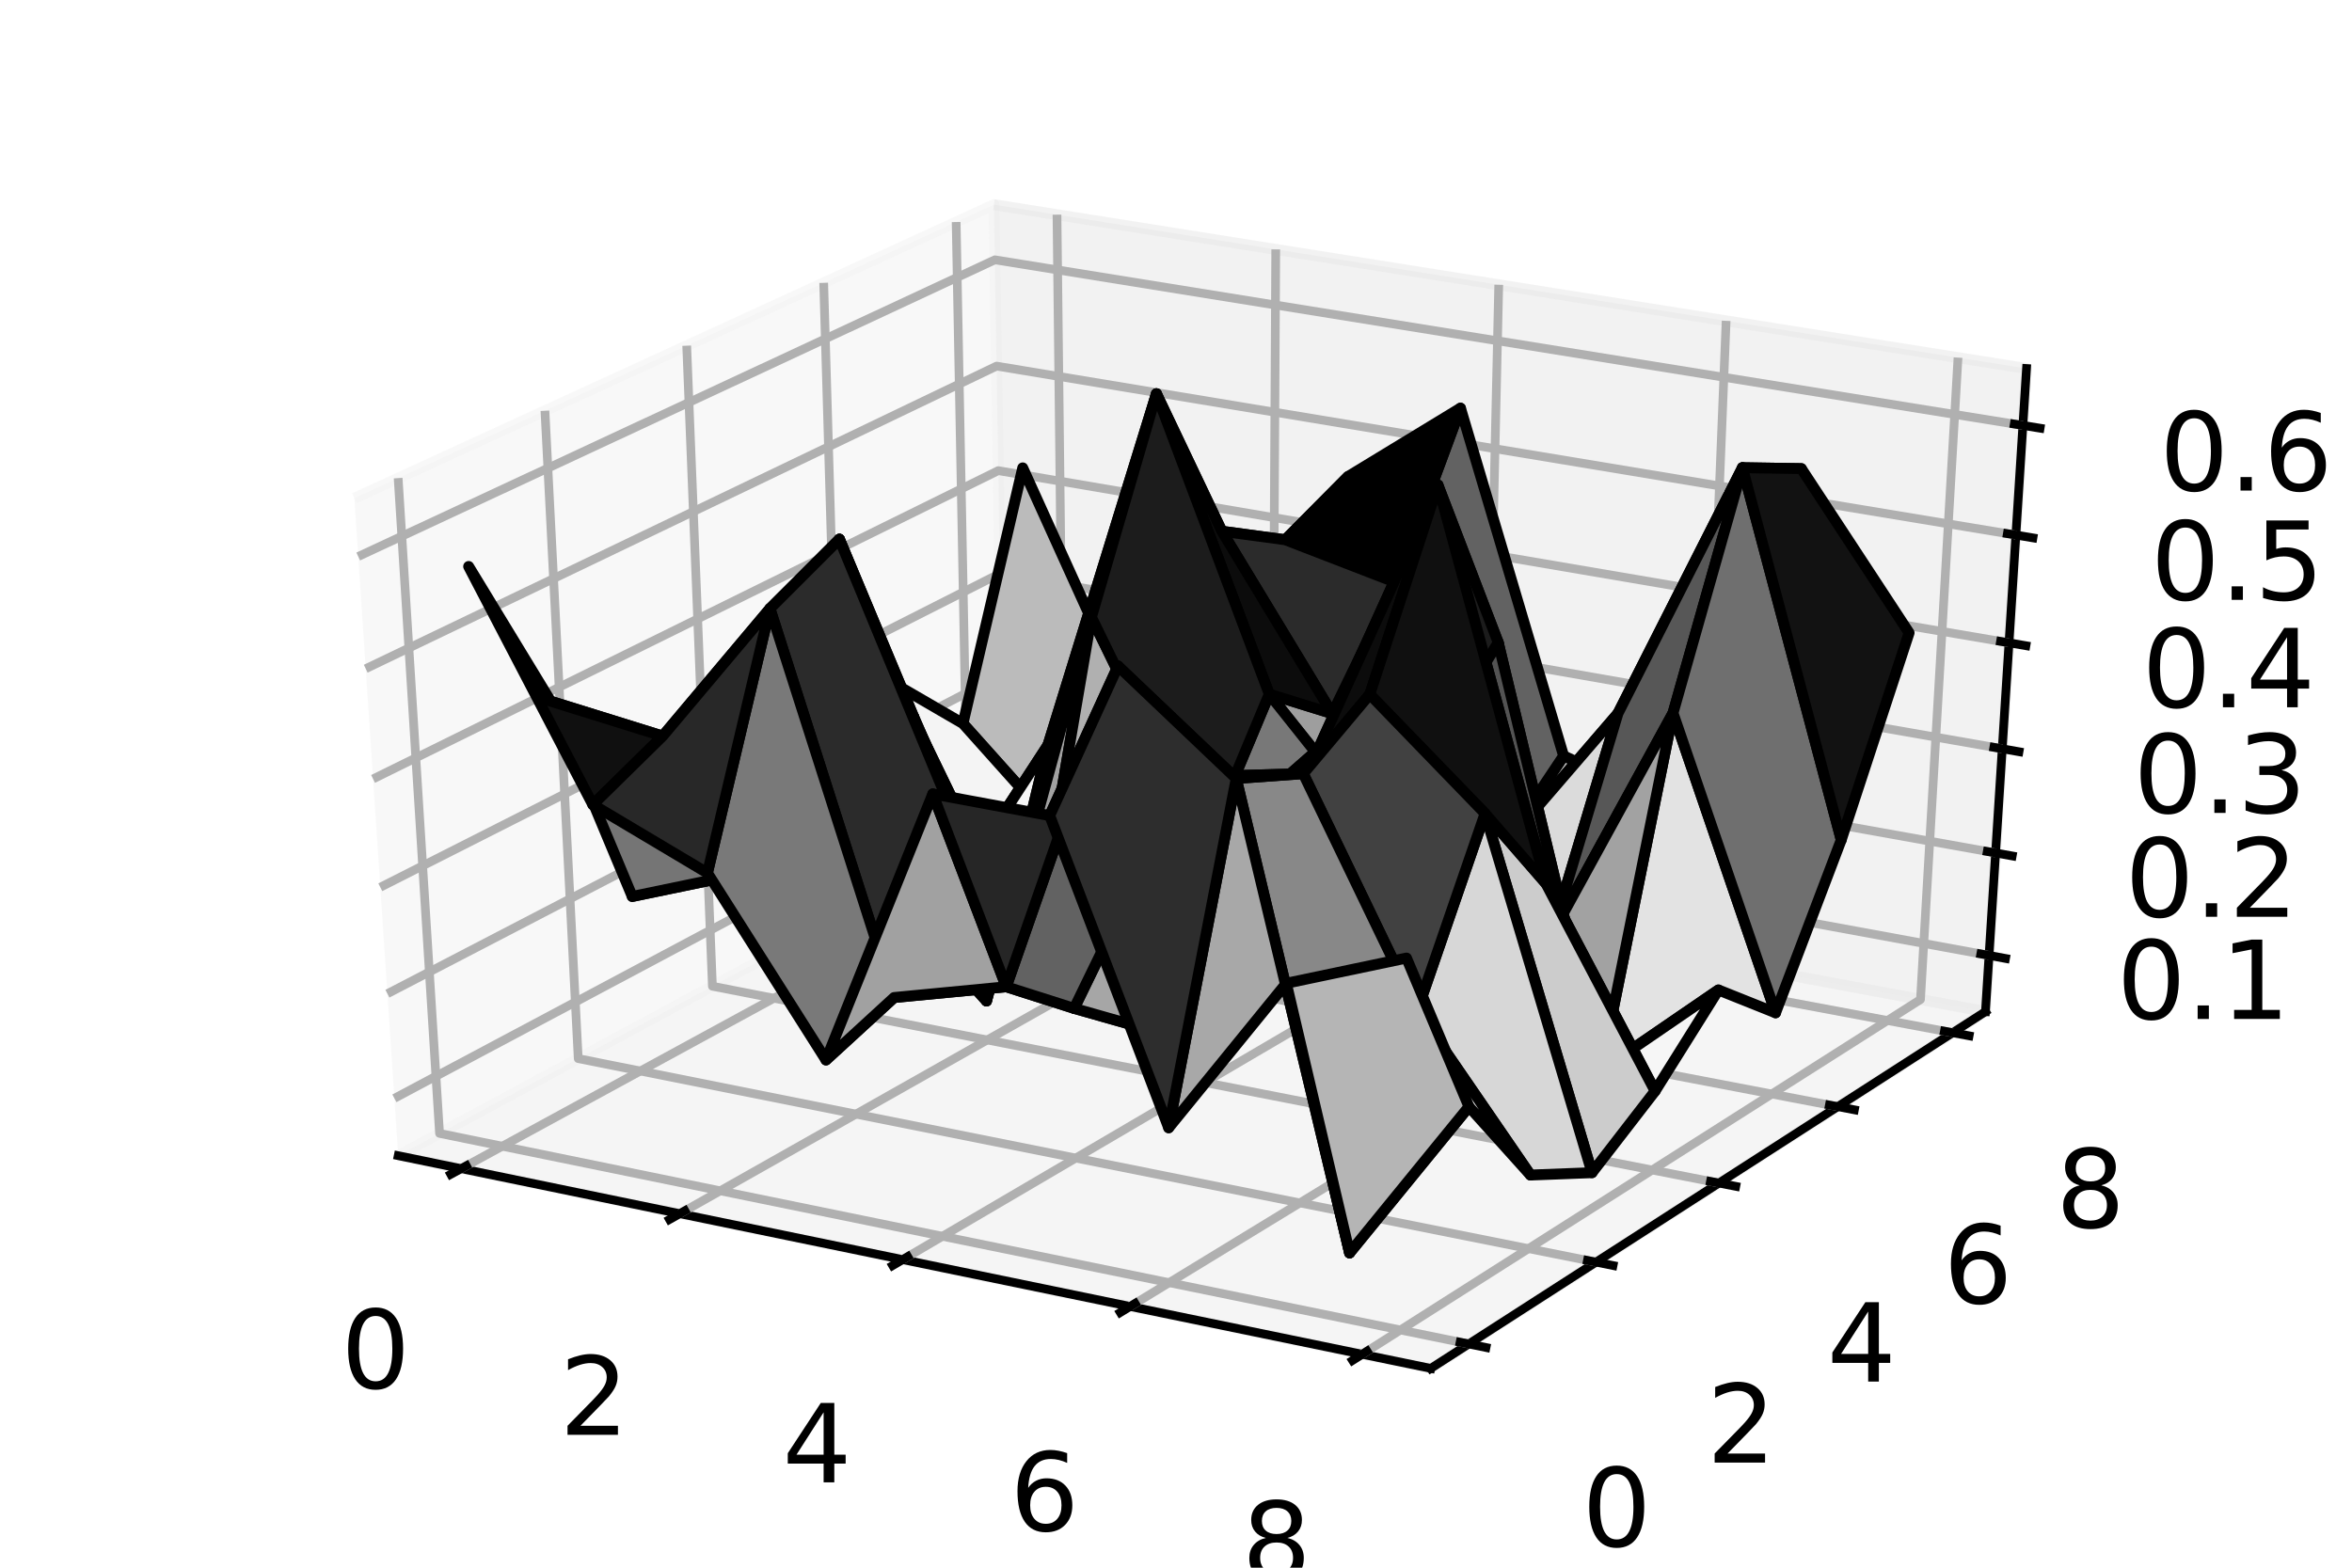 <?xml version="1.0" encoding="utf-8" standalone="no"?>
<!DOCTYPE svg PUBLIC "-//W3C//DTD SVG 1.1//EN"
  "http://www.w3.org/Graphics/SVG/1.1/DTD/svg11.dtd">
<!-- Created with matplotlib (https://matplotlib.org/) -->
<svg height="144pt" version="1.1" viewBox="0 0 216 144" width="216pt" xmlns="http://www.w3.org/2000/svg" xmlns:xlink="http://www.w3.org/1999/xlink">
 <defs>
  <style type="text/css">
*{stroke-linecap:butt;stroke-linejoin:round;}
  </style>
 </defs>
 <g id="figure_1">
  <g id="patch_1">
   <path d="M 0 144 
L 216 144 
L 216 0 
L 0 0 
z
" style="fill:#ffffff;"/>
  </g>
  <g id="patch_2">
   <path d="M 10.8 133.2 
L 205.2 133.2 
L 205.2 10.8 
L 10.8 10.8 
z
" style="fill:#ffffff;"/>
  </g>
  <g id="pane3d_1">
   <g id="patch_3">
    <path d="M 36.571 106.154 
L 92.209 76.144 
L 91.283 18.801 
L 32.542 45.764 
" style="fill:#f2f2f2;opacity:0.5;stroke:#f2f2f2;stroke-linejoin:miter;"/>
   </g>
  </g>
  <g id="pane3d_2">
   <g id="patch_4">
    <path d="M 92.209 76.144 
L 182.338 92.922 
L 186.109 33.849 
L 91.283 18.801 
" style="fill:#e6e6e6;opacity:0.5;stroke:#e6e6e6;stroke-linejoin:miter;"/>
   </g>
  </g>
  <g id="pane3d_3">
   <g id="patch_5">
    <path d="M 36.571 106.154 
L 131.398 125.694 
L 182.338 92.922 
L 92.209 76.144 
" style="fill:#ececec;opacity:0.5;stroke:#ececec;stroke-linejoin:miter;"/>
   </g>
  </g>
  <g id="axis3d_1">
   <g id="line2d_1">
    <path d="M 36.571 106.154 
L 131.398 125.694 
" style="fill:none;stroke:#000000;stroke-linecap:square;stroke-width:0.8;"/>
   </g>
   <g id="Line3DCollection_1">
    <path d="M 42.352 107.345 
L 97.721 77.17 
L 97.07 19.719 
" style="fill:none;stroke:#b0b0b0;stroke-width:0.8;"/>
    <path d="M 62.426 111.482 
L 116.844 80.73 
L 117.16 22.907 
" style="fill:none;stroke:#b0b0b0;stroke-width:0.8;"/>
    <path d="M 82.901 115.701 
L 136.319 84.355 
L 137.64 26.157 
" style="fill:none;stroke:#b0b0b0;stroke-width:0.8;"/>
    <path d="M 103.788 120.005 
L 156.158 88.048 
L 158.522 29.471 
" style="fill:none;stroke:#b0b0b0;stroke-width:0.8;"/>
    <path d="M 125.1 124.396 
L 176.371 91.811 
L 179.818 32.85 
" style="fill:none;stroke:#b0b0b0;stroke-width:0.8;"/>
   </g>
   <g id="xtick_1">
    <g id="line2d_2">
     <path d="M 42.829 107.085 
L 41.396 107.866 
" style="fill:none;stroke:#000000;stroke-linecap:square;stroke-width:0.8;"/>
    </g>
    <g id="text_1">
     <!-- 0 -->
     <defs>
      <path d="M 31.781 66.406 
Q 24.172 66.406 20.328 58.906 
Q 16.5 51.422 16.5 36.375 
Q 16.5 21.391 20.328 13.891 
Q 24.172 6.391 31.781 6.391 
Q 39.453 6.391 43.281 13.891 
Q 47.125 21.391 47.125 36.375 
Q 47.125 51.422 43.281 58.906 
Q 39.453 66.406 31.781 66.406 
z
M 31.781 74.219 
Q 44.047 74.219 50.516 64.516 
Q 56.984 54.828 56.984 36.375 
Q 56.984 17.969 50.516 8.266 
Q 44.047 -1.422 31.781 -1.422 
Q 19.531 -1.422 13.062 8.266 
Q 6.594 17.969 6.594 36.375 
Q 6.594 54.828 13.062 64.516 
Q 19.531 74.219 31.781 74.219 
z
" id="DejaVuSans-48"/>
     </defs>
     <g transform="translate(31.318 127.52)scale(0.1 -0.1)">
      <use xlink:href="#DejaVuSans-48"/>
     </g>
    </g>
   </g>
   <g id="xtick_2">
    <g id="line2d_3">
     <path d="M 62.896 111.217 
L 61.486 112.013 
" style="fill:none;stroke:#000000;stroke-linecap:square;stroke-width:0.8;"/>
    </g>
    <g id="text_2">
     <!-- 2 -->
     <defs>
      <path d="M 19.188 8.297 
L 53.609 8.297 
L 53.609 0 
L 7.328 0 
L 7.328 8.297 
Q 12.938 14.109 22.625 23.891 
Q 32.328 33.688 34.812 36.531 
Q 39.547 41.844 41.422 45.531 
Q 43.312 49.219 43.312 52.781 
Q 43.312 58.594 39.234 62.25 
Q 35.156 65.922 28.609 65.922 
Q 23.969 65.922 18.812 64.312 
Q 13.672 62.703 7.812 59.422 
L 7.812 69.391 
Q 13.766 71.781 18.938 73 
Q 24.125 74.219 28.422 74.219 
Q 39.75 74.219 46.484 68.547 
Q 53.219 62.891 53.219 53.422 
Q 53.219 48.922 51.531 44.891 
Q 49.859 40.875 45.406 35.406 
Q 44.188 33.984 37.641 27.219 
Q 31.109 20.453 19.188 8.297 
z
" id="DejaVuSans-50"/>
     </defs>
     <g transform="translate(51.388 131.796)scale(0.1 -0.1)">
      <use xlink:href="#DejaVuSans-50"/>
     </g>
    </g>
   </g>
   <g id="xtick_3">
    <g id="line2d_4">
     <path d="M 83.362 115.43 
L 81.978 116.243 
" style="fill:none;stroke:#000000;stroke-linecap:square;stroke-width:0.8;"/>
    </g>
    <g id="text_3">
     <!-- 4 -->
     <defs>
      <path d="M 37.797 64.312 
L 12.891 25.391 
L 37.797 25.391 
z
M 35.203 72.906 
L 47.609 72.906 
L 47.609 25.391 
L 58.016 25.391 
L 58.016 17.188 
L 47.609 17.188 
L 47.609 0 
L 37.797 0 
L 37.797 17.188 
L 4.891 17.188 
L 4.891 26.703 
z
" id="DejaVuSans-52"/>
     </defs>
     <g transform="translate(71.859 136.158)scale(0.1 -0.1)">
      <use xlink:href="#DejaVuSans-52"/>
     </g>
    </g>
   </g>
   <g id="xtick_4">
    <g id="line2d_5">
     <path d="M 104.24 119.729 
L 102.882 120.557 
" style="fill:none;stroke:#000000;stroke-linecap:square;stroke-width:0.8;"/>
    </g>
    <g id="text_4">
     <!-- 6 -->
     <defs>
      <path d="M 33.016 40.375 
Q 26.375 40.375 22.484 35.828 
Q 18.609 31.297 18.609 23.391 
Q 18.609 15.531 22.484 10.953 
Q 26.375 6.391 33.016 6.391 
Q 39.656 6.391 43.531 10.953 
Q 47.406 15.531 47.406 23.391 
Q 47.406 31.297 43.531 35.828 
Q 39.656 40.375 33.016 40.375 
z
M 52.594 71.297 
L 52.594 62.312 
Q 48.875 64.062 45.094 64.984 
Q 41.312 65.922 37.594 65.922 
Q 27.828 65.922 22.672 59.328 
Q 17.531 52.734 16.797 39.406 
Q 19.672 43.656 24.016 45.922 
Q 28.375 48.188 33.594 48.188 
Q 44.578 48.188 50.953 41.516 
Q 57.328 34.859 57.328 23.391 
Q 57.328 12.156 50.688 5.359 
Q 44.047 -1.422 33.016 -1.422 
Q 20.359 -1.422 13.672 8.266 
Q 6.984 17.969 6.984 36.375 
Q 6.984 53.656 15.188 63.938 
Q 23.391 74.219 37.203 74.219 
Q 40.922 74.219 44.703 73.484 
Q 48.484 72.75 52.594 71.297 
z
" id="DejaVuSans-54"/>
     </defs>
     <g transform="translate(92.745 140.608)scale(0.1 -0.1)">
      <use xlink:href="#DejaVuSans-54"/>
     </g>
    </g>
   </g>
   <g id="xtick_5">
    <g id="line2d_6">
     <path d="M 125.543 124.115 
L 124.213 124.96 
" style="fill:none;stroke:#000000;stroke-linecap:square;stroke-width:0.8;"/>
    </g>
    <g id="text_5">
     <!-- 8 -->
     <defs>
      <path d="M 31.781 34.625 
Q 24.75 34.625 20.719 30.859 
Q 16.703 27.094 16.703 20.516 
Q 16.703 13.922 20.719 10.156 
Q 24.75 6.391 31.781 6.391 
Q 38.812 6.391 42.859 10.172 
Q 46.922 13.969 46.922 20.516 
Q 46.922 27.094 42.891 30.859 
Q 38.875 34.625 31.781 34.625 
z
M 21.922 38.812 
Q 15.578 40.375 12.031 44.719 
Q 8.5 49.078 8.5 55.328 
Q 8.5 64.062 14.719 69.141 
Q 20.953 74.219 31.781 74.219 
Q 42.672 74.219 48.875 69.141 
Q 55.078 64.062 55.078 55.328 
Q 55.078 49.078 51.531 44.719 
Q 48 40.375 41.703 38.812 
Q 48.828 37.156 52.797 32.312 
Q 56.781 27.484 56.781 20.516 
Q 56.781 9.906 50.312 4.234 
Q 43.844 -1.422 31.781 -1.422 
Q 19.734 -1.422 13.25 4.234 
Q 6.781 9.906 6.781 20.516 
Q 6.781 27.484 10.781 32.312 
Q 14.797 37.156 21.922 38.812 
z
M 18.312 54.391 
Q 18.312 48.734 21.844 45.562 
Q 25.391 42.391 31.781 42.391 
Q 38.141 42.391 41.719 45.562 
Q 45.312 48.734 45.312 54.391 
Q 45.312 60.062 41.719 63.234 
Q 38.141 66.406 31.781 66.406 
Q 25.391 66.406 21.844 63.234 
Q 18.312 60.062 18.312 54.391 
z
" id="DejaVuSans-56"/>
     </defs>
     <g transform="translate(114.057 145.148)scale(0.1 -0.1)">
      <use xlink:href="#DejaVuSans-56"/>
     </g>
    </g>
   </g>
  </g>
  <g id="axis3d_2">
   <g id="line2d_7">
    <path d="M 182.338 92.922 
L 131.398 125.694 
" style="fill:none;stroke:#000000;stroke-linecap:square;stroke-width:0.8;"/>
   </g>
   <g id="Line3DCollection_2">
    <path d="M 36.564 43.917 
L 40.367 104.107 
L 134.885 123.451 
" style="fill:none;stroke:#b0b0b0;stroke-width:0.8;"/>
    <path d="M 50.045 37.73 
L 53.103 97.237 
L 146.571 115.933 
" style="fill:none;stroke:#b0b0b0;stroke-width:0.8;"/>
    <path d="M 63.064 31.754 
L 65.426 90.59 
L 157.86 108.67 
" style="fill:none;stroke:#b0b0b0;stroke-width:0.8;"/>
    <path d="M 75.645 25.979 
L 77.355 84.156 
L 168.771 101.65 
" style="fill:none;stroke:#b0b0b0;stroke-width:0.8;"/>
    <path d="M 87.81 20.395 
L 88.908 77.925 
L 179.325 94.86 
" style="fill:none;stroke:#b0b0b0;stroke-width:0.8;"/>
   </g>
   <g id="xtick_6">
    <g id="line2d_8">
     <path d="M 134.094 123.289 
L 136.468 123.775 
" style="fill:none;stroke:#000000;stroke-linecap:square;stroke-width:0.8;"/>
    </g>
    <g id="text_6">
     <!-- 0 -->
     <g transform="translate(145.296 142.045)scale(0.1 -0.1)">
      <use xlink:href="#DejaVuSans-48"/>
     </g>
    </g>
   </g>
   <g id="xtick_7">
    <g id="line2d_9">
     <path d="M 145.789 115.776 
L 148.136 116.246 
" style="fill:none;stroke:#000000;stroke-linecap:square;stroke-width:0.8;"/>
    </g>
    <g id="text_7">
     <!-- 2 -->
     <g transform="translate(156.736 134.344)scale(0.1 -0.1)">
      <use xlink:href="#DejaVuSans-50"/>
     </g>
    </g>
   </g>
   <g id="xtick_8">
    <g id="line2d_10">
     <path d="M 157.087 108.519 
L 159.406 108.972 
" style="fill:none;stroke:#000000;stroke-linecap:square;stroke-width:0.8;"/>
    </g>
    <g id="text_8">
     <!-- 4 -->
     <g transform="translate(167.788 126.905)scale(0.1 -0.1)">
      <use xlink:href="#DejaVuSans-52"/>
     </g>
    </g>
   </g>
   <g id="xtick_9">
    <g id="line2d_11">
     <path d="M 168.008 101.504 
L 170.3 101.942 
" style="fill:none;stroke:#000000;stroke-linecap:square;stroke-width:0.8;"/>
    </g>
    <g id="text_9">
     <!-- 6 -->
     <g transform="translate(178.47 119.714)scale(0.1 -0.1)">
      <use xlink:href="#DejaVuSans-54"/>
     </g>
    </g>
   </g>
   <g id="xtick_10">
    <g id="line2d_12">
     <path d="M 178.57 94.719 
L 180.835 95.143 
" style="fill:none;stroke:#000000;stroke-linecap:square;stroke-width:0.8;"/>
    </g>
    <g id="text_10">
     <!-- 8 -->
     <g transform="translate(188.802 112.759)scale(0.1 -0.1)">
      <use xlink:href="#DejaVuSans-56"/>
     </g>
    </g>
   </g>
  </g>
  <g id="axis3d_3">
   <g id="line2d_13">
    <path d="M 182.338 92.922 
L 186.109 33.849 
" style="fill:none;stroke:#000000;stroke-linecap:square;stroke-width:0.8;"/>
   </g>
   <g id="Line3DCollection_3">
    <path d="M 182.667 87.761 
L 92.128 71.125 
L 36.219 100.887 
" style="fill:none;stroke:#b0b0b0;stroke-width:0.8;"/>
    <path d="M 183.268 78.349 
L 91.98 61.975 
L 35.578 91.276 
" style="fill:none;stroke:#b0b0b0;stroke-width:0.8;"/>
    <path d="M 183.879 68.779 
L 91.83 52.678 
L 34.926 81.498 
" style="fill:none;stroke:#b0b0b0;stroke-width:0.8;"/>
    <path d="M 184.5 59.047 
L 91.677 43.23 
L 34.262 71.549 
" style="fill:none;stroke:#b0b0b0;stroke-width:0.8;"/>
    <path d="M 185.132 49.148 
L 91.522 33.628 
L 33.587 61.424 
" style="fill:none;stroke:#b0b0b0;stroke-width:0.8;"/>
    <path d="M 185.775 39.078 
L 91.365 23.866 
L 32.899 51.118 
" style="fill:none;stroke:#b0b0b0;stroke-width:0.8;"/>
   </g>
   <g id="xtick_11">
    <g id="line2d_14">
     <path d="M 181.912 87.622 
L 184.18 88.039 
" style="fill:none;stroke:#000000;stroke-linecap:square;stroke-width:0.8;"/>
    </g>
    <g id="text_11">
     <!-- 0.1 -->
     <defs>
      <path d="M 10.688 12.406 
L 21 12.406 
L 21 0 
L 10.688 0 
z
" id="DejaVuSans-46"/>
      <path d="M 12.406 8.297 
L 28.516 8.297 
L 28.516 63.922 
L 10.984 60.406 
L 10.984 69.391 
L 28.422 72.906 
L 38.281 72.906 
L 38.281 8.297 
L 54.391 8.297 
L 54.391 0 
L 12.406 0 
z
" id="DejaVuSans-49"/>
     </defs>
     <g transform="translate(194.393 93.596)scale(0.1 -0.1)">
      <use xlink:href="#DejaVuSans-48"/>
      <use x="63.623" xlink:href="#DejaVuSans-46"/>
      <use x="95.41" xlink:href="#DejaVuSans-49"/>
     </g>
    </g>
   </g>
   <g id="xtick_12">
    <g id="line2d_15">
     <path d="M 182.506 78.213 
L 184.794 78.623 
" style="fill:none;stroke:#000000;stroke-linecap:square;stroke-width:0.8;"/>
    </g>
    <g id="text_12">
     <!-- 0.2 -->
     <g transform="translate(195.154 84.211)scale(0.1 -0.1)">
      <use xlink:href="#DejaVuSans-48"/>
      <use x="63.623" xlink:href="#DejaVuSans-46"/>
      <use x="95.41" xlink:href="#DejaVuSans-50"/>
     </g>
    </g>
   </g>
   <g id="xtick_13">
    <g id="line2d_16">
     <path d="M 183.11 68.645 
L 185.418 69.048 
" style="fill:none;stroke:#000000;stroke-linecap:square;stroke-width:0.8;"/>
    </g>
    <g id="text_13">
     <!-- 0.3 -->
     <defs>
      <path d="M 40.578 39.312 
Q 47.656 37.797 51.625 33 
Q 55.609 28.219 55.609 21.188 
Q 55.609 10.406 48.188 4.484 
Q 40.766 -1.422 27.094 -1.422 
Q 22.516 -1.422 17.656 -0.516 
Q 12.797 0.391 7.625 2.203 
L 7.625 11.719 
Q 11.719 9.328 16.594 8.109 
Q 21.484 6.891 26.812 6.891 
Q 36.078 6.891 40.938 10.547 
Q 45.797 14.203 45.797 21.188 
Q 45.797 27.641 41.281 31.266 
Q 36.766 34.906 28.719 34.906 
L 20.219 34.906 
L 20.219 43.016 
L 29.109 43.016 
Q 36.375 43.016 40.234 45.922 
Q 44.094 48.828 44.094 54.297 
Q 44.094 59.906 40.109 62.906 
Q 36.141 65.922 28.719 65.922 
Q 24.656 65.922 20.016 65.031 
Q 15.375 64.156 9.812 62.312 
L 9.812 71.094 
Q 15.438 72.656 20.344 73.438 
Q 25.25 74.219 29.594 74.219 
Q 40.828 74.219 47.359 69.109 
Q 53.906 64.016 53.906 55.328 
Q 53.906 49.266 50.438 45.094 
Q 46.969 40.922 40.578 39.312 
z
" id="DejaVuSans-51"/>
     </defs>
     <g transform="translate(195.929 74.67)scale(0.1 -0.1)">
      <use xlink:href="#DejaVuSans-48"/>
      <use x="63.623" xlink:href="#DejaVuSans-46"/>
      <use x="95.41" xlink:href="#DejaVuSans-51"/>
     </g>
    </g>
   </g>
   <g id="xtick_14">
    <g id="line2d_17">
     <path d="M 183.725 58.914 
L 186.053 59.311 
" style="fill:none;stroke:#000000;stroke-linecap:square;stroke-width:0.8;"/>
    </g>
    <g id="text_14">
     <!-- 0.4 -->
     <g transform="translate(196.716 64.967)scale(0.1 -0.1)">
      <use xlink:href="#DejaVuSans-48"/>
      <use x="63.623" xlink:href="#DejaVuSans-46"/>
      <use x="95.41" xlink:href="#DejaVuSans-52"/>
     </g>
    </g>
   </g>
   <g id="xtick_15">
    <g id="line2d_18">
     <path d="M 184.35 49.018 
L 186.698 49.407 
" style="fill:none;stroke:#000000;stroke-linecap:square;stroke-width:0.8;"/>
    </g>
    <g id="text_15">
     <!-- 0.5 -->
     <defs>
      <path d="M 10.797 72.906 
L 49.516 72.906 
L 49.516 64.594 
L 19.828 64.594 
L 19.828 46.734 
Q 21.969 47.469 24.109 47.828 
Q 26.266 48.188 28.422 48.188 
Q 40.625 48.188 47.75 41.5 
Q 54.891 34.812 54.891 23.391 
Q 54.891 11.625 47.562 5.094 
Q 40.234 -1.422 26.906 -1.422 
Q 22.312 -1.422 17.547 -0.641 
Q 12.797 0.141 7.719 1.703 
L 7.719 11.625 
Q 12.109 9.234 16.797 8.062 
Q 21.484 6.891 26.703 6.891 
Q 35.156 6.891 40.078 11.328 
Q 45.016 15.766 45.016 23.391 
Q 45.016 31 40.078 35.438 
Q 35.156 39.891 26.703 39.891 
Q 22.75 39.891 18.812 39.016 
Q 14.891 38.141 10.797 36.281 
z
" id="DejaVuSans-53"/>
     </defs>
     <g transform="translate(197.517 55.099)scale(0.1 -0.1)">
      <use xlink:href="#DejaVuSans-48"/>
      <use x="63.623" xlink:href="#DejaVuSans-46"/>
      <use x="95.41" xlink:href="#DejaVuSans-53"/>
     </g>
    </g>
   </g>
   <g id="xtick_16">
    <g id="line2d_19">
     <path d="M 184.986 38.95 
L 187.355 39.332 
" style="fill:none;stroke:#000000;stroke-linecap:square;stroke-width:0.8;"/>
    </g>
    <g id="text_16">
     <!-- 0.6 -->
     <g transform="translate(198.331 45.061)scale(0.1 -0.1)">
      <use xlink:href="#DejaVuSans-48"/>
      <use x="63.623" xlink:href="#DejaVuSans-46"/>
      <use x="95.41" xlink:href="#DejaVuSans-54"/>
     </g>
    </g>
   </g>
  </g>
  <g id="axes_1">
   <g id="Poly3DCollection_1">
    <path clip-path="url(#pacaa99605a)" d="M 98.261 77.443 
L 107.973 66.76 
L 113.62 81.448 
L 103.891 64.968 
z
" style="fill:#ffffff;stroke:#000000;"/>
    <path clip-path="url(#pacaa99605a)" d="M 88.433 66.459 
L 98.261 77.443 
L 103.891 64.968 
L 93.924 42.976 
z
" style="fill:#bbbbbb;stroke:#000000;"/>
    <path clip-path="url(#pacaa99605a)" d="M 82.396 62.951 
L 92.537 83.859 
L 98.261 77.443 
L 88.433 66.459 
z
" style="fill:#f4f4f4;stroke:#000000;"/>
    <path clip-path="url(#pacaa99605a)" d="M 92.537 83.859 
L 102.081 55.774 
L 107.973 66.76 
L 98.261 77.443 
z
" style="fill:#d7d7d7;stroke:#000000;"/>
    <path clip-path="url(#pacaa99605a)" d="M 76.55 71.505 
L 86.602 83.248 
L 92.537 83.859 
L 82.396 62.951 
z
" style="fill:#f1f1f1;stroke:#000000;"/>
    <path clip-path="url(#pacaa99605a)" d="M 107.973 66.76 
L 118.033 49.581 
L 123.797 43.774 
L 113.62 81.448 
z
" style="fill:#888888;stroke:#000000;"/>
    <path clip-path="url(#pacaa99605a)" d="M 86.602 83.248 
L 96.243 68.436 
L 102.081 55.774 
L 92.537 83.859 
z
" style="fill:#cccccc;stroke:#000000;"/>
    <path clip-path="url(#pacaa99605a)" d="M 70.472 74.675 
L 80.479 80.792 
L 86.602 83.248 
L 76.55 71.505 
z
" style="fill:#e8e8e8;stroke:#000000;"/>
    <path clip-path="url(#pacaa99605a)" d="M 80.479 80.792 
L 90.597 91.942 
L 96.243 68.436 
L 86.602 83.248 
z
" style="fill:#f6f6f6;stroke:#000000;"/>
    <path clip-path="url(#pacaa99605a)" d="M 137.942 77.894 
L 148.587 65.531 
L 153.653 74.147 
L 143.596 69.427 
z
" style="fill:#b9b9b9;stroke:#000000;"/>
    <path clip-path="url(#pacaa99605a)" d="M 128.203 53.508 
L 137.942 77.894 
L 143.596 69.427 
L 134.126 37.49 
z
" style="fill:#626262;stroke:#000000;"/>
    <path clip-path="url(#pacaa99605a)" d="M 132.251 86.214 
L 142.503 85.843 
L 148.587 65.531 
L 137.942 77.894 
z
" style="fill:#dbdbdb;stroke:#000000;"/>
    <path clip-path="url(#pacaa99605a)" d="M 122.352 65.547 
L 132.251 86.214 
L 137.942 77.894 
L 128.203 53.508 
z
" style="fill:#a6a6a6;stroke:#000000;"/>
    <path clip-path="url(#pacaa99605a)" d="M 64.068 72.372 
L 74.552 89.529 
L 80.479 80.792 
L 70.472 74.675 
z
" style="fill:#dbdbdb;stroke:#000000;"/>
    <path clip-path="url(#pacaa99605a)" d="M 102.081 55.774 
L 112.211 48.796 
L 118.033 49.581 
L 107.973 66.76 
z
" style="fill:#414141;stroke:#000000;"/>
    <path clip-path="url(#pacaa99605a)" d="M 118.033 49.581 
L 128.203 53.508 
L 134.126 37.49 
L 123.797 43.774 
z
" style="stroke:#000000;"/>
    <path clip-path="url(#pacaa99605a)" d="M 74.552 89.529 
L 83.917 65.863 
L 90.597 91.942 
L 80.479 80.792 
z
" style="fill:#e3e3e3;stroke:#000000;"/>
    <path clip-path="url(#pacaa99605a)" d="M 112.211 48.796 
L 122.352 65.547 
L 128.203 53.508 
L 118.033 49.581 
z
" style="fill:#2b2b2b;stroke:#000000;"/>
    <path clip-path="url(#pacaa99605a)" d="M 116.564 63.756 
L 126.773 76.579 
L 132.251 86.214 
L 122.352 65.547 
z
" style="fill:#9e9e9e;stroke:#000000;"/>
    <path clip-path="url(#pacaa99605a)" d="M 58.064 82.346 
L 67.906 80.304 
L 74.552 89.529 
L 64.068 72.372 
z
" style="fill:#cfcfcf;stroke:#000000;"/>
    <path clip-path="url(#pacaa99605a)" d="M 126.773 76.579 
L 137.591 59.016 
L 142.503 85.843 
L 132.251 86.214 
z
" style="fill:#b0b0b0;stroke:#000000;"/>
    <path clip-path="url(#pacaa99605a)" d="M 148.587 65.531 
L 160.02 42.961 
L 165.429 43.044 
L 153.653 74.147 
z
" style="fill:#2b2b2b;stroke:#000000;"/>
    <path clip-path="url(#pacaa99605a)" d="M 96.243 68.436 
L 106.205 36.167 
L 112.211 48.796 
L 102.081 55.774 
z
" style="fill:#101010;stroke:#000000;"/>
    <path clip-path="url(#pacaa99605a)" d="M 90.597 91.942 
L 100.231 56.691 
L 106.205 36.167 
L 96.243 68.436 
z
" style="fill:#535353;stroke:#000000;"/>
    <path clip-path="url(#pacaa99605a)" d="M 83.917 65.863 
L 94.519 90.084 
L 100.231 56.691 
L 90.597 91.942 
z
" style="fill:#a2a2a2;stroke:#000000;"/>
    <path clip-path="url(#pacaa99605a)" d="M 147.021 98.326 
L 157.814 90.933 
L 163.062 93.032 
L 153.643 65.498 
z
" style="fill:#e3e3e3;stroke:#000000;"/>
    <path clip-path="url(#pacaa99605a)" d="M 142.503 85.843 
L 153.643 65.498 
L 160.02 42.961 
L 148.587 65.531 
z
" style="fill:#575757;stroke:#000000;"/>
    <path clip-path="url(#pacaa99605a)" d="M 137.591 59.016 
L 147.021 98.326 
L 153.643 65.498 
L 142.503 85.843 
z
" style="fill:#a2a2a2;stroke:#000000;"/>
    <path clip-path="url(#pacaa99605a)" d="M 94.519 90.084 
L 104.714 94.349 
L 110.627 77.968 
L 100.231 56.691 
z
" style="fill:#b0b0b0;stroke:#000000;"/>
    <path clip-path="url(#pacaa99605a)" d="M 106.205 36.167 
L 116.564 63.756 
L 122.352 65.547 
L 112.211 48.796 
z
" style="fill:#0c0c0c;stroke:#000000;"/>
    <path clip-path="url(#pacaa99605a)" d="M 153.643 65.498 
L 163.062 93.032 
L 169.093 77.146 
L 160.02 42.961 
z
" style="fill:#6f6f6f;stroke:#000000;"/>
    <path clip-path="url(#pacaa99605a)" d="M 160.02 42.961 
L 169.093 77.146 
L 175.327 58.129 
L 165.429 43.044 
z
" style="fill:#121212;stroke:#000000;"/>
    <path clip-path="url(#pacaa99605a)" d="M 110.627 77.968 
L 121.05 68.842 
L 126.773 76.579 
L 116.564 63.756 
z
" style="fill:#787878;stroke:#000000;"/>
    <path clip-path="url(#pacaa99605a)" d="M 141.975 81.158 
L 151.999 100.218 
L 157.814 90.933 
L 147.021 98.326 
z
" style="fill:#f6f6f6;stroke:#000000;"/>
    <path clip-path="url(#pacaa99605a)" d="M 88.093 76.155 
L 98.646 92.626 
L 104.714 94.349 
L 94.519 90.084 
z
" style="fill:#dbdbdb;stroke:#000000;"/>
    <path clip-path="url(#pacaa99605a)" d="M 67.906 80.304 
L 77.089 49.527 
L 83.917 65.863 
L 74.552 89.529 
z
" style="fill:#6f6f6f;stroke:#000000;"/>
    <path clip-path="url(#pacaa99605a)" d="M 104.714 94.349 
L 115.051 77.187 
L 121.05 68.842 
L 110.627 77.968 
z
" style="fill:#9e9e9e;stroke:#000000;"/>
    <path clip-path="url(#pacaa99605a)" d="M 100.231 56.691 
L 110.627 77.968 
L 116.564 63.756 
L 106.205 36.167 
z
" style="fill:#1c1c1c;stroke:#000000;"/>
    <path clip-path="url(#pacaa99605a)" d="M 50.572 64.41 
L 60.858 67.611 
L 67.906 80.304 
L 58.064 82.346 
z
" style="fill:#757575;stroke:#000000;"/>
    <path clip-path="url(#pacaa99605a)" d="M 77.089 49.527 
L 88.093 76.155 
L 94.519 90.084 
L 83.917 65.863 
z
" style="fill:#575757;stroke:#000000;"/>
    <path clip-path="url(#pacaa99605a)" d="M 98.646 92.626 
L 108.98 71.373 
L 115.051 77.187 
L 104.714 94.349 
z
" style="fill:#a6a6a6;stroke:#000000;"/>
    <path clip-path="url(#pacaa99605a)" d="M 82.114 91.627 
L 92.412 90.64 
L 98.646 92.626 
L 88.093 76.155 
z
" style="fill:#b9b9b9;stroke:#000000;"/>
    <path clip-path="url(#pacaa99605a)" d="M 132.056 44.558 
L 141.975 81.158 
L 147.021 98.326 
L 137.591 59.016 
z
" style="fill:#535353;stroke:#000000;"/>
    <path clip-path="url(#pacaa99605a)" d="M 136.384 74.725 
L 146.205 107.717 
L 151.999 100.218 
L 141.975 81.158 
z
" style="fill:#cccccc;stroke:#000000;"/>
    <path clip-path="url(#pacaa99605a)" d="M 121.05 68.842 
L 132.056 44.558 
L 137.591 59.016 
L 126.773 76.579 
z
" style="fill:#1c1c1c;stroke:#000000;"/>
    <path clip-path="url(#pacaa99605a)" d="M 60.858 67.611 
L 70.71 55.905 
L 77.089 49.527 
L 67.906 80.304 
z
" style="fill:#121212;stroke:#000000;"/>
    <path clip-path="url(#pacaa99605a)" d="M 130.164 92.801 
L 140.551 107.934 
L 146.205 107.717 
L 136.384 74.725 
z
" style="fill:#d7d7d7;stroke:#000000;"/>
    <path clip-path="url(#pacaa99605a)" d="M 70.71 55.905 
L 82.114 91.627 
L 88.093 76.155 
L 77.089 49.527 
z
" style="fill:#2b2b2b;stroke:#000000;"/>
    <path clip-path="url(#pacaa99605a)" d="M 64.969 80.188 
L 75.858 97.365 
L 82.114 91.627 
L 70.71 55.905 
z
" style="fill:#797979;stroke:#000000;"/>
    <path clip-path="url(#pacaa99605a)" d="M 115.051 77.187 
L 125.795 63.783 
L 132.056 44.558 
L 121.05 68.842 
z
" style="fill:#0c0c0c;stroke:#000000;"/>
    <path clip-path="url(#pacaa99605a)" d="M 75.858 97.365 
L 85.664 72.926 
L 92.412 90.64 
L 82.114 91.627 
z
" style="fill:#a1a1a1;stroke:#000000;"/>
    <path clip-path="url(#pacaa99605a)" d="M 43.039 52.032 
L 54.444 73.916 
L 60.858 67.611 
L 50.572 64.41 
z
" style="fill:#101010;stroke:#000000;"/>
    <path clip-path="url(#pacaa99605a)" d="M 123.943 115.086 
L 134.904 101.653 
L 140.551 107.934 
L 130.164 92.801 
z
" style="fill:#ffffff;stroke:#000000;"/>
    <path clip-path="url(#pacaa99605a)" d="M 54.444 73.916 
L 64.969 80.188 
L 70.71 55.905 
L 60.858 67.611 
z
" style="fill:#282828;stroke:#000000;"/>
    <path clip-path="url(#pacaa99605a)" d="M 92.412 90.64 
L 102.673 61.181 
L 108.98 71.373 
L 98.646 92.626 
z
" style="fill:#626262;stroke:#000000;"/>
    <path clip-path="url(#pacaa99605a)" d="M 125.795 63.783 
L 136.384 74.725 
L 141.975 81.158 
L 132.056 44.558 
z
" style="fill:#101010;stroke:#000000;"/>
    <path clip-path="url(#pacaa99605a)" d="M 108.98 71.373 
L 119.688 71.064 
L 125.795 63.783 
L 115.051 77.187 
z
" style="fill:#2b2b2b;stroke:#000000;"/>
    <path clip-path="url(#pacaa99605a)" d="M 119.688 71.064 
L 130.164 92.801 
L 136.384 74.725 
L 125.795 63.783 
z
" style="fill:#414141;stroke:#000000;"/>
    <path clip-path="url(#pacaa99605a)" d="M 113.532 71.507 
L 123.943 115.086 
L 130.164 92.801 
L 119.688 71.064 
z
" style="fill:#888888;stroke:#000000;"/>
    <path clip-path="url(#pacaa99605a)" d="M 107.327 103.592 
L 118.133 90.32 
L 123.943 115.086 
L 113.532 71.507 
z
" style="fill:#a8a8a8;stroke:#000000;"/>
    <path clip-path="url(#pacaa99605a)" d="M 118.133 90.32 
L 129.17 88.002 
L 134.904 101.653 
L 123.943 115.086 
z
" style="fill:#b5b5b5;stroke:#000000;"/>
    <path clip-path="url(#pacaa99605a)" d="M 85.664 72.926 
L 96.4 74.915 
L 102.673 61.181 
L 92.412 90.64 
z
" style="fill:#262626;stroke:#000000;"/>
    <path clip-path="url(#pacaa99605a)" d="M 102.673 61.181 
L 113.532 71.507 
L 119.688 71.064 
L 108.98 71.373 
z
" style="stroke:#000000;"/>
    <path clip-path="url(#pacaa99605a)" d="M 96.4 74.915 
L 107.327 103.592 
L 113.532 71.507 
L 102.673 61.181 
z
" style="fill:#2d2d2d;stroke:#000000;"/>
   </g>
  </g>
 </g>
 <defs>
  <clipPath id="pacaa99605a">
   <rect height="122.4" width="194.4" x="10.8" y="10.8"/>
  </clipPath>
 </defs>
</svg>
